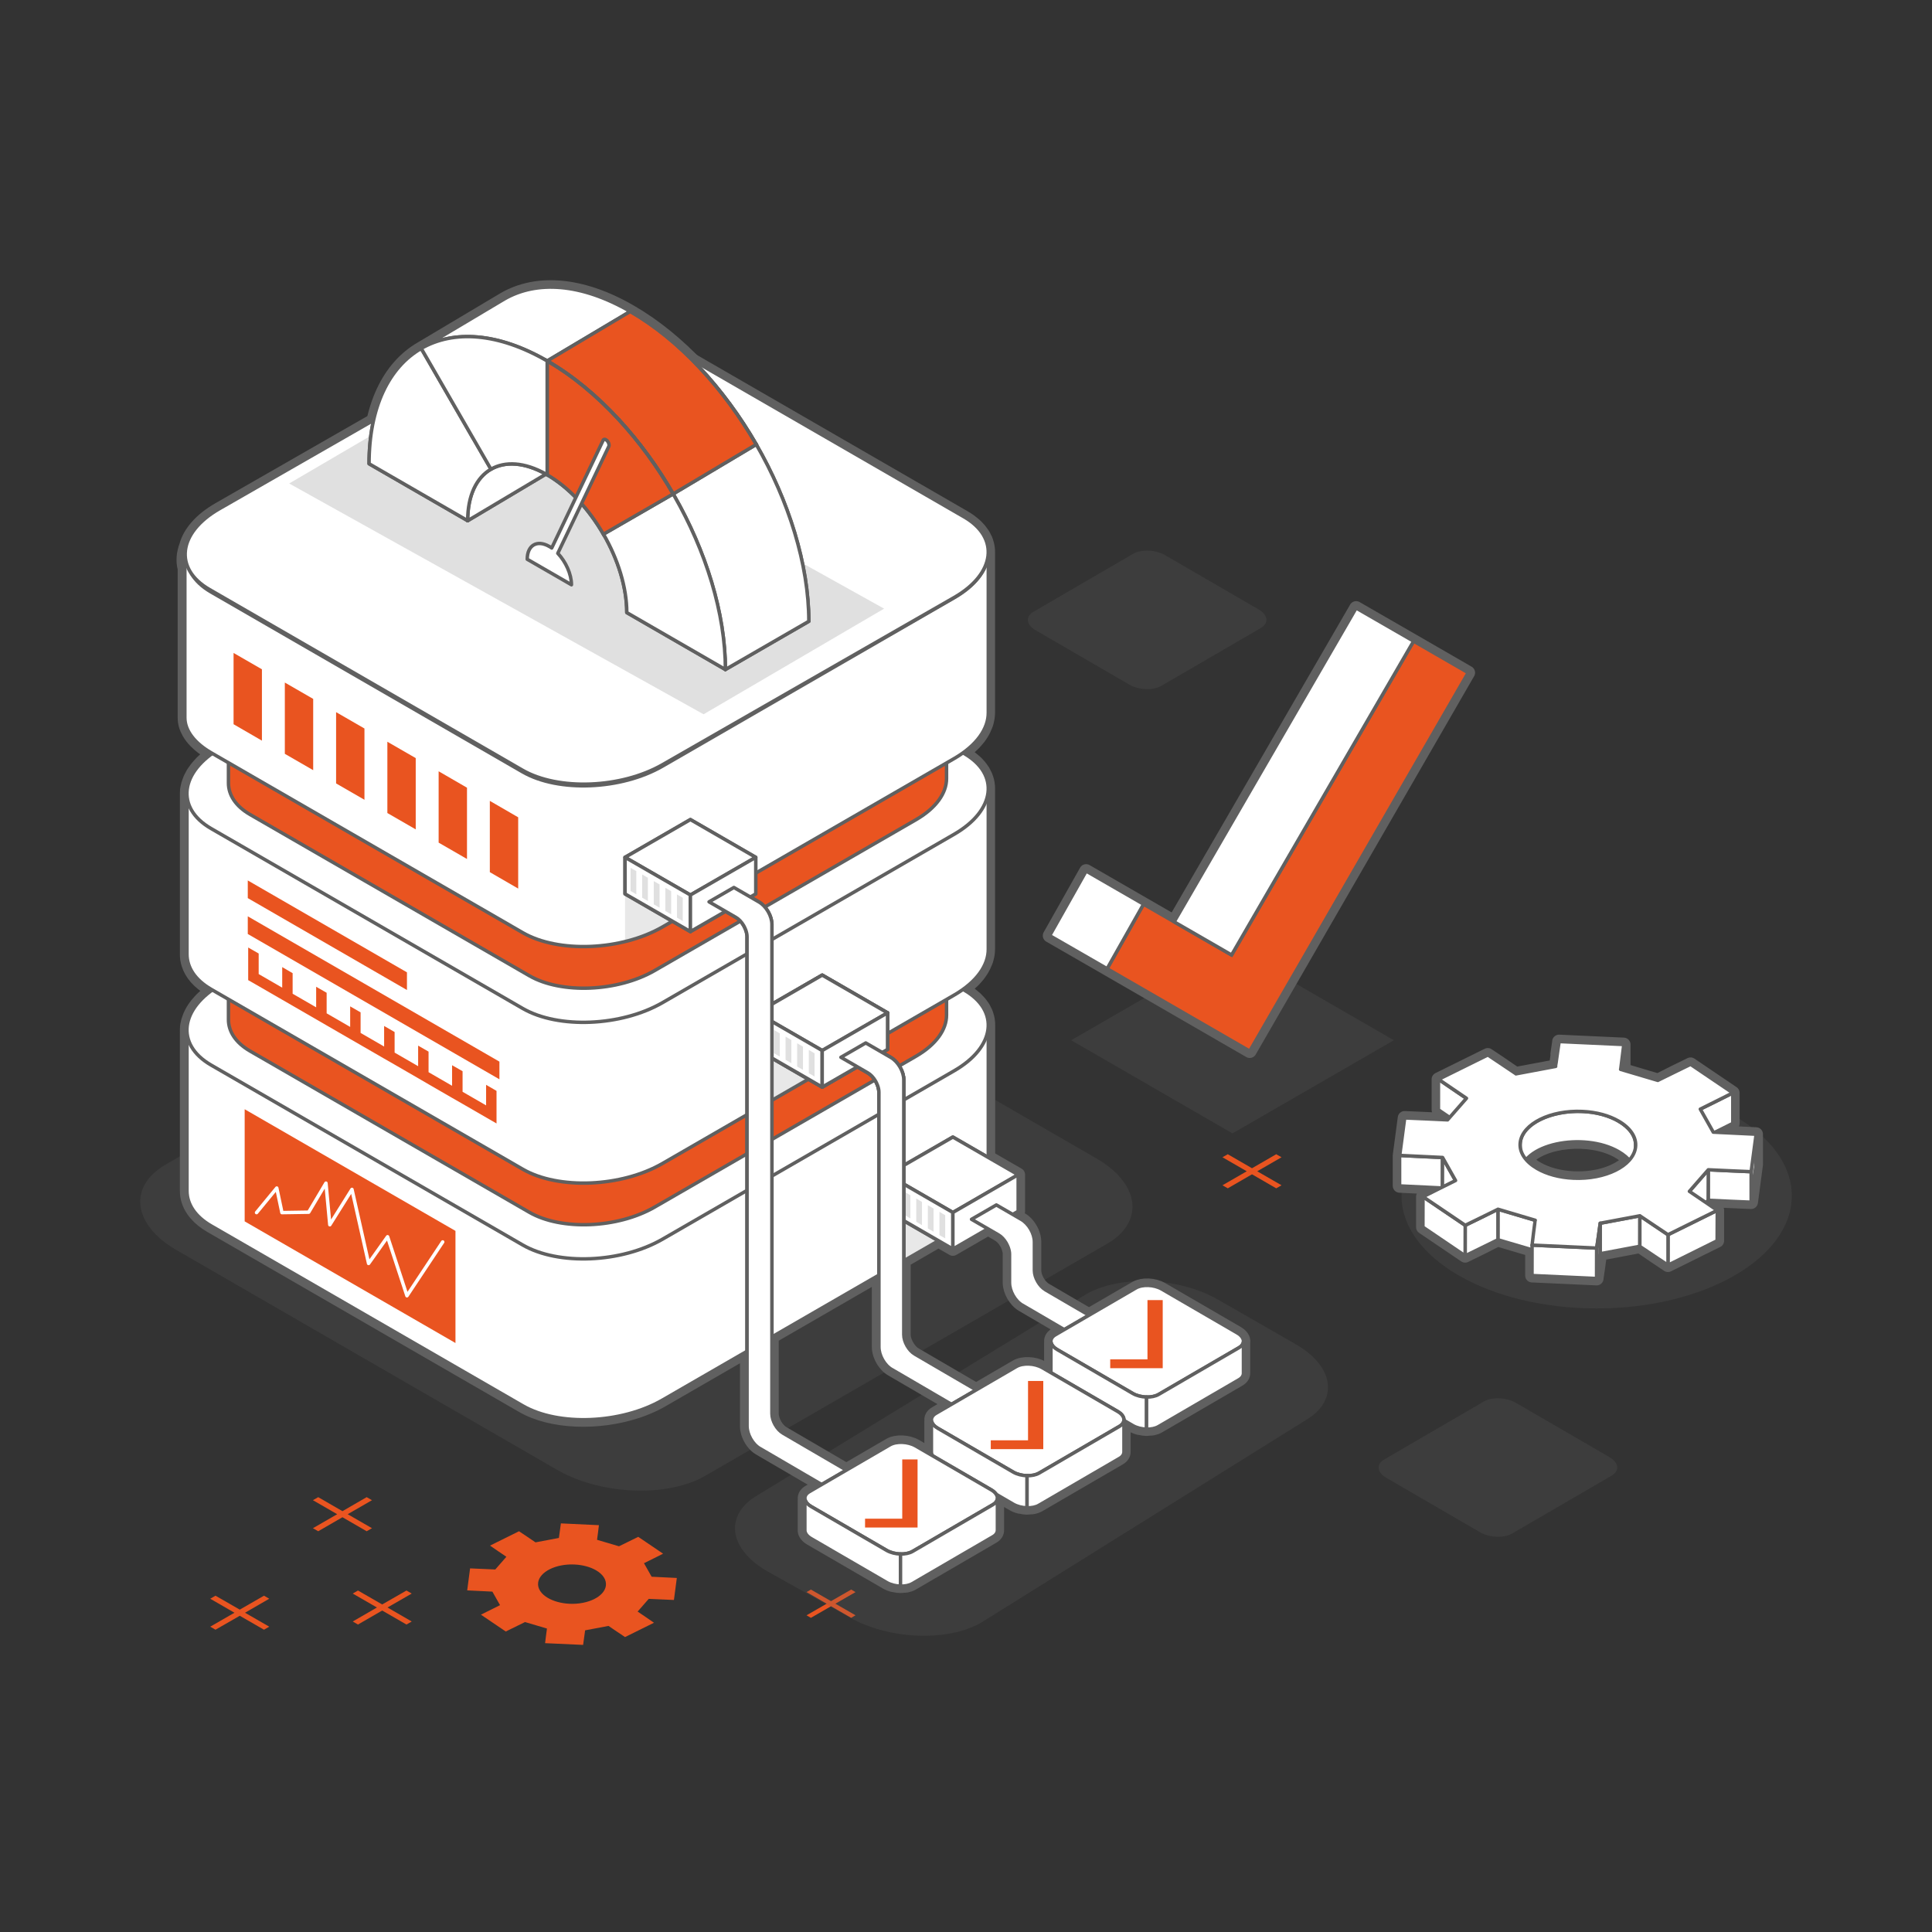 <?xml version="1.0" encoding="UTF-8"?><svg id="a" xmlns="http://www.w3.org/2000/svg" viewBox="0 0 280 280"><rect x="0" y="0" width="280" height="280" fill="#333333" stroke="none"/><polygon points="202.01 150.76 178.62 164.26 155.24 150.76 178.62 137.26 202.01 150.76" style="fill:#666; opacity:.2; stroke-width:0px;"/><polygon points="204.87 92.92 196.54 88.12 170.17 133.6 165.73 131.04 157.41 126.24 152.13 135.6 160.45 140.39 181.12 152.33 212.78 97.49 204.87 92.92" style="fill:#fff; stroke:#606060; stroke-linecap:round; stroke-linejoin:round; stroke-width:2px;"/><path d="M90.58,237.25s-2.37-1.58-2.39-1.61l-3.39.64s-.29,2.08-.29,2.11l-5.51-.25s.25-2.08.27-2.12l-3.18-.94s-2.74,1.35-2.79,1.37l-3.6-2.44s2.72-1.36,2.77-1.38l-1.11-1.96c-.06,0-3.59-.17-3.65-.18l.42-3.19c.06,0,3.6.15,3.65.16l1.61-1.84c-.11-.06-2.33-1.59-2.37-1.62l4.2-2.08s2.37,1.58,2.39,1.61l3.39-.64s.29-2.08.29-2.11l5.51.26s-.25,2.08-.27,2.12l3.18.94s2.74-1.35,2.79-1.37l3.6,2.44s-2.72,1.37-2.77,1.38l1.11,1.96c.06,0,3.59.17,3.65.18l-.42,3.19c-.06,0-3.6-.15-3.65-.16l-1.61,1.84c.11.06,2.33,1.59,2.37,1.62l-4.2,2.08ZM82.52,232.43c2.71.13,5.08-1.05,5.29-2.62.11-.87-.45-1.67-1.44-2.24-.8-.46-1.88-.77-3.09-.83-2.71-.13-5.08,1.05-5.29,2.62-.11.87.45,1.67,1.44,2.24.8.46,1.88.77,3.09.83h0Z" style="fill:#e95420; stroke-width:0px;"/><polygon points="49.63 219.01 46.12 216.98 45.35 217.42 48.87 219.45 45.35 221.48 46.12 221.92 49.63 219.89 53.14 221.92 53.91 221.48 50.39 219.45 53.91 217.42 53.14 216.98 49.63 219.01" style="fill:#e95420; fill-rule:evenodd; stroke-width:0px;"/><polygon points="55.39 232.53 51.88 230.51 51.12 230.95 54.63 232.97 51.12 235 51.88 235.44 55.39 233.41 58.91 235.44 59.67 235 56.16 232.97 59.67 230.95 58.91 230.51 55.39 232.53" style="fill:#e95420; fill-rule:evenodd; stroke-width:0px;"/><polygon points="120.44 232.05 117.52 230.37 116.89 230.74 119.81 232.42 116.89 234.1 117.52 234.47 120.44 232.79 123.36 234.47 123.99 234.1 121.07 232.42 123.99 230.74 123.36 230.37 120.44 232.05" style="fill:#e95420; fill-rule:evenodd; stroke-width:0px;"/><polygon points="34.75 233.28 31.23 231.26 30.47 231.7 33.98 233.73 30.47 235.75 31.23 236.19 34.75 234.17 38.26 236.19 39.02 235.75 35.51 233.73 39.02 231.7 38.26 231.26 34.75 233.28" style="fill:#e95420; fill-rule:evenodd; stroke-width:0px;"/><polygon points="181.45 169.31 177.94 167.28 177.17 167.72 180.69 169.75 177.17 171.78 177.94 172.22 181.45 170.19 184.96 172.22 185.73 171.78 182.21 169.75 185.73 167.72 184.96 167.28 181.45 169.31" style="fill:#e95420; fill-rule:evenodd; stroke-width:0px;"/><path d="M233.26,211.18l-13.58-7.88c-1.36-.79-3.44-.87-4.62-.19l-14.46,8.41c-.67.39-.91.94-.75,1.49.12.42.49.84,1.08,1.18l13.58,7.88c1.36.79,3.44.87,4.62.19l14.46-8.41c.46-.27.72-.62.78-.99.09-.57-.29-1.2-1.11-1.68Z" style="fill:#666; opacity:.2; stroke-width:0px;"/><path d="M182.42,88.33l-13.58-7.88c-1.36-.79-3.44-.87-4.62-.19l-14.46,8.41c-.67.39-.91.94-.75,1.49.12.42.49.84,1.08,1.18l13.58,7.88c1.36.79,3.44.87,4.62.19l14.46-8.41c.46-.27.72-.62.78-.99.09-.57-.29-1.2-1.11-1.68Z" style="fill:#666; opacity:.2; stroke-width:0px;"/><path d="M109.6,64.41c-4.67-8.09-11.13-15.16-18.26-19.27-7.13-4.12-13.58-4.51-18.26-1.81l-12.04,7.17c-4.67,2.7-7.56,8.48-7.56,16.71l14.29,8.25,11.35-6.76c.06.03.12.07.18.1,3.18,1.84,6.07,4.99,8.15,8.61,2.09,3.61,3.38,7.69,3.38,11.37l14.29,8.25,12.1-6.99c0-8.23-2.95-17.54-7.62-25.63Z" style="fill:#fff; stroke:#606060; stroke-linecap:round; stroke-linejoin:round; stroke-width:2px;"/><path d="M160.43,180.27l-58.25,33.63c-5.48,3.16-15.14,2.76-21.46-.89l-55.16-31.85c-6.33-3.65-7.02-9.23-1.54-12.39l58.25-33.63c5.48-3.16,15.14-2.76,21.46.89l55.16,31.85c6.33,3.65,7.02,9.23,1.54,12.39Z" style="fill:#666; opacity:.2; stroke-width:0px;"/><path d="M189.19,205.85l-47,29.32c-4.87,2.81-13.46,2.46-19.09-.79l-11.92-6.67c-5.63-3.25-6.24-8.21-1.37-11.02l47.62-29.13c4.87-2.81,13.46-2.46,19.09.79l11.29,6.48c5.63,3.25,6.24,8.21,1.37,11.02Z" style="fill:#666; opacity:.2; stroke-width:0px;"/><path d="M180.2,194.52c.07-.46-.23-.97-.9-1.35l-10.95-6.36c-1.1-.64-2.78-.7-3.73-.16l-6.8,3.95-6.3-3.68c-.44-.26-.85-.71-1.14-1.22s-.47-1.09-.47-1.61v-4.13c0-.91-.46-1.94-1.14-2.66-.22-.24-.47-.44-.74-.59l-1.25-.72.78-.45h0v-5.3l-4.33-2.5v-18.98h0c0-.07,0-.14,0-.21,0-.12,0-.23-.01-.35-.01-.14-.03-.28-.05-.41-.02-.11-.04-.23-.07-.34-.03-.14-.08-.27-.12-.41-.04-.11-.07-.22-.12-.33-.06-.13-.13-.27-.2-.4-.06-.11-.11-.21-.17-.32-.08-.13-.18-.26-.28-.39-.07-.1-.14-.2-.22-.29-.11-.13-.24-.26-.37-.39-.09-.09-.16-.18-.26-.26-.15-.14-.32-.27-.49-.41-.09-.07-.16-.14-.25-.2-.27-.2-.56-.39-.88-.57l-.07-.04-.11-.06c.22-.16.42-.32.62-.48.19-.16.38-.32.55-.48.16-.15.33-.3.48-.46.11-.12.21-.24.31-.35.13-.14.25-.29.36-.44.09-.12.17-.24.25-.36.1-.15.2-.3.28-.45.07-.12.13-.24.19-.36.08-.16.15-.32.21-.48.04-.11.09-.22.13-.33.06-.18.1-.36.14-.54.02-.09.05-.18.06-.28.04-.27.07-.55.07-.82h0v-23.06h0c0-.07,0-.14,0-.21,0-.12,0-.23-.01-.35-.01-.14-.03-.27-.05-.41-.02-.12-.04-.23-.07-.35-.03-.14-.08-.27-.12-.4-.04-.11-.07-.22-.12-.33-.06-.13-.13-.27-.2-.4-.06-.11-.11-.21-.17-.32-.08-.13-.18-.26-.27-.39-.07-.1-.14-.2-.22-.29-.11-.13-.24-.26-.36-.39-.09-.09-.16-.18-.26-.26-.15-.14-.32-.27-.49-.41-.09-.07-.16-.14-.26-.21-.27-.2-.56-.39-.88-.57l-.07-.04-.11-.06c.22-.16.42-.32.62-.48.2-.16.38-.32.56-.48.16-.15.33-.3.48-.46.11-.12.21-.24.31-.35.12-.14.25-.29.36-.43.09-.12.17-.24.25-.36.1-.15.2-.3.28-.45.07-.12.13-.24.19-.36.08-.16.15-.32.21-.48.04-.11.09-.22.13-.33.06-.18.1-.36.14-.54.02-.09.05-.18.06-.28.04-.27.07-.55.07-.82h0v-23.06h0s0,0,0,0c0-.07,0-.14,0-.21,0-.12,0-.23-.01-.35-.01-.14-.03-.27-.05-.41-.02-.12-.04-.23-.07-.34-.03-.14-.08-.27-.12-.41-.04-.11-.07-.22-.12-.33-.06-.13-.13-.27-.2-.4-.06-.11-.11-.21-.17-.31-.08-.13-.18-.26-.28-.39-.07-.1-.14-.2-.22-.29-.11-.13-.24-.26-.36-.39-.09-.09-.16-.18-.26-.26-.15-.14-.32-.27-.49-.4-.09-.07-.17-.14-.26-.21-.26-.19-.54-.37-.85-.55,0,0-.02-.01-.03-.02l-35.63-20.57-9.55-5.51s-.04-.02-.07-.03l-.14-.08c-5.2-3-14.34-2.65-20.31.78l-42.28,24.24c-2.65,1.52-4.25,3.4-4.76,5.29-.43,1.13-.52,2.27-.23,3.34v21.64h0c0,.71.21,1.42.59,2.09.25.45.58.88.98,1.29.6.62,1.35,1.19,2.23,1.7l.17.1c-.09.06-.16.13-.24.19-.2.15-.4.3-.59.46-.09.08-.18.16-.27.24-.18.16-.35.32-.51.49-.08.08-.15.16-.22.25-.15.17-.3.33-.43.5-.07.08-.12.17-.18.25-.12.17-.25.34-.35.51-.05.09-.1.18-.14.27-.09.17-.19.34-.26.51-.04.09-.07.19-.1.28-.06.17-.13.34-.18.51-.03.09-.04.19-.06.28-.04.17-.08.34-.1.51-.01.09,0,.18-.01.27,0,.17-.02.34-.01.51,0,0,0,.01,0,.01h0v23.06h0c0,.48.07.95.22,1.41.43,1.38,1.51,2.65,3.27,3.67l.17.1c-.09.06-.16.13-.24.19-.2.15-.4.3-.59.46-.09.08-.17.16-.26.24-.18.16-.36.32-.52.49-.08.08-.15.16-.22.24-.15.17-.3.34-.44.51-.07.08-.12.17-.18.25-.12.17-.25.34-.35.52-.05.09-.09.17-.14.26-.09.17-.19.34-.26.52-.04.09-.07.18-.1.27-.06.17-.13.34-.18.51-.03.09-.04.18-.06.28-.04.17-.08.34-.1.51-.01.09,0,.18-.01.27-.01.17-.02.34-.01.51,0,0,0,0,0,.01h0v23.06h0c0,.95.29,1.88.87,2.74.14.21.31.43.49.63.54.62,1.25,1.19,2.13,1.7l45.17,26.08c4.2,2.43,11.02,2.63,16.63.77.43-.14.86-.3,1.27-.47.83-.33,1.63-.72,2.37-1.15l12.24-7.07v10.84c0,.31.05.63.14.94.14.47.37.94.67,1.35.3.41.66.75,1.05.97l6.08,3.55,2.86,1.67-1.79,1.04c-.54.31-.73.76-.6,1.2h-.04v4.45h0c.03.4.33.82.91,1.15l10.96,6.36c.28.16.6.29.94.37.09.02.18.02.27.04.25.05.5.1.76.1.01,0,.02,0,.03,0,.18,0,.34-.03.51-.04.14-.01.28,0,.41-.03.3-.06.58-.16.81-.29l11.67-6.79c.46-.26.66-.63.64-1h0v-4.45h-.01c.04-.24-.03-.48-.18-.72l2.49,1.45c.28.16.6.29.94.37.09.02.18.02.28.04.25.05.5.1.75.1.01,0,.02,0,.03,0,.18,0,.35-.03.52-.04.13-.01.27,0,.4-.03.3-.06.58-.16.81-.29l11.67-6.79c.46-.26.66-.63.64-1h0v-4.45h-.01s0-.05,0-.07l1.3.75c.28.16.6.29.94.37.09.02.18.02.27.04.25.05.5.1.76.1.01,0,.02,0,.03,0,.18,0,.34-.03.51-.04.14-.01.28,0,.41-.03.3-.06.58-.16.81-.29l11.67-6.79c.46-.26.66-.63.64-1h0v-4.45h-.01ZM132.68,209.55c-1.1-.63-2.78-.7-3.73-.15l-6.29,3.66-1.95-1.14-7.23-4.22c-.44-.26-.85-.71-1.14-1.22-.15-.26-.26-.53-.35-.8-.08-.27-.13-.55-.13-.81v-11.14l5.28-3.05,10.21-5.9v10.42c0,.92.46,1.95,1.13,2.67.11.12.23.23.35.33.12.1.25.19.38.26l8.64,5.04-2.25,1.31c-.54.31-.73.76-.6,1.2h-.04v4.45h0c.01.18.09.35.2.53l-2.51-1.46ZM151.02,198.2c-1.1-.63-2.78-.7-3.73-.15l-5.82,3.39-8.88-5.18c-.38-.22-.72-.6-1-1.03-.36-.56-.61-1.21-.61-1.8v-10.72l5.03-2.91,2.09,1.2,5.09-2.94.34.19,1.17.68c.21.12.42.29.61.49.19.2.37.44.52.7.12.2.21.41.29.62.06.17.11.35.15.51s.05.33.05.48v4.13c0,.61.2,1.28.54,1.86.34.59.8,1.1,1.32,1.4l6.06,3.54-1.28.75c-.54.31-.73.76-.6,1.2h-.04v4.31l-1.28-.74Z" style="fill:#fff; stroke:#606060; stroke-linecap:round; stroke-linejoin:round; stroke-width:2px;"/><path d="M143.23,103.27h0v-23.06h0c.09-1.98-1.06-3.89-3.49-5.29l-45.17-26.08c-2.32-1.34-5.43-2-8.69-2.01-4.11-.07-8.5.9-11.89,2.85l-42.26,24.4c-4.08,2.35-5.67,5.55-4.94,8.3v21.64h0c0,1.9,1.46,3.72,3.8,5.07l.17.1c-2.53,1.82-3.77,3.99-3.66,6.05h0v23.06h0c0,1.9,1.15,3.72,3.49,5.07l.17.1c-2.53,1.82-3.77,3.99-3.66,6.05h0v23.06h0c0,1.9,1.15,3.72,3.49,5.07l45.17,26.08c5.17,2.99,14.3,2.61,20.27-.84l42.26-24.4c3.29-1.9,4.96-4.34,4.94-6.66h0v-23.06h0c.09-1.98-1.06-3.89-3.49-5.29l-.17-.1c2.44-1.75,3.68-3.84,3.66-5.83h0v-23.06h0c.09-1.98-1.06-3.89-3.49-5.29l-.17-.1c2.44-1.75,3.68-3.84,3.66-5.83Z" style="fill:#fff; stroke:#606060; stroke-linecap:round; stroke-linejoin:round; stroke-width:.5px;"/><path d="M143.23,148.78h-9.29v1.24l-39.37-22.73c-5.17-2.99-14.3-2.61-20.27.84l-37.91,21.89v-.49h-9.29v23.06h0c0,1.9,1.15,3.72,3.49,5.07l45.17,26.08c5.17,2.99,14.3,2.61,20.27-.84l42.26-24.4c3.29-1.9,4.96-4.34,4.94-6.66h0v-23.06Z" style="fill:#fff; stroke:#606060; stroke-linecap:round; stroke-linejoin:round; stroke-width:.5px;"/><path d="M75.75,180.43l-45.17-26.08c-5.17-2.99-4.52-8.25,1.46-11.7l42.26-24.4c5.98-3.45,15.1-3.83,20.27-.84l45.17,26.08c5.17,2.99,4.52,8.25-1.46,11.7l-42.26,24.4c-5.98,3.45-15.1,3.83-20.27.84Z" style="fill:#fff; stroke:#606060; stroke-linecap:round; stroke-linejoin:round; stroke-width:.5px;"/><path d="M137.18,138.48h-8.32v1.11l-35.28-20.37c-4.64-2.68-12.81-2.34-18.17.75l-33.97,19.61v-.44h-8.33v8.63h0c0,1.71,1.03,3.34,3.12,4.55l40.48,23.37c4.64,2.68,12.81,2.34,18.17-.75l37.87-21.86c2.94-1.7,4.44-3.89,4.43-5.97h0v-8.63Z" style="fill:#e95420; stroke:#606060; stroke-miterlimit:10; stroke-width:.5px;"/><path d="M76.42,166.85l-40.48-23.37c-4.64-2.68-4.05-7.4,1.3-10.49l37.87-21.86c5.35-3.09,13.53-3.43,18.17-.75l40.48,23.37c4.64,2.68,4.05,7.4-1.3,10.49l-37.87,21.86c-5.35,3.09-13.53,3.43-18.17.75Z" style="fill:#fff; stroke:#606060; stroke-linecap:round; stroke-linejoin:round; stroke-width:.5px;"/><path d="M143.23,114.49h-9.29v1.24l-39.37-22.73c-5.17-2.99-14.3-2.61-20.27.84l-37.91,21.89v-.49h-9.29v23.06h0c0,1.9,1.15,3.72,3.49,5.07l45.17,26.08c5.17,2.99,14.3,2.61,20.27-.84l42.26-24.4c3.29-1.9,4.96-4.34,4.94-6.66h0v-23.06Z" style="fill:#fff; stroke:#606060; stroke-linecap:round; stroke-linejoin:round; stroke-width:.5px;"/><path d="M75.75,146.15l-45.17-26.08c-5.17-2.99-4.52-8.25,1.46-11.7l42.26-24.4c5.98-3.45,15.1-3.83,20.27-.84l45.17,26.08c5.17,2.99,4.52,8.25-1.46,11.7l-42.26,24.4c-5.98,3.45-15.1,3.83-20.27.84Z" style="fill:#fff; stroke:#606060; stroke-linecap:round; stroke-linejoin:round; stroke-width:.5px;"/><path d="M137.18,104.2h-8.32v1.11l-35.28-20.37c-4.64-2.68-12.81-2.34-18.17.75l-33.97,19.61v-.44h-8.33v8.63h0c0,1.71,1.03,3.34,3.12,4.55l40.48,23.37c4.64,2.68,12.81,2.34,18.17-.75l37.87-21.86c2.94-1.7,4.44-3.89,4.43-5.97h0v-8.63Z" style="fill:#e95420; stroke:#606060; stroke-miterlimit:10; stroke-width:.5px;"/><path d="M76.42,132.56l-40.48-23.37c-4.64-2.68-4.05-7.4,1.3-10.49l37.87-21.86c5.35-3.09,13.53-3.43,18.17-.75l40.48,23.37c4.64,2.68,4.05,7.4-1.3,10.49l-37.87,21.86c-5.35,3.09-13.53,3.43-18.17.75Z" style="fill:#fff; stroke:#606060; stroke-linecap:round; stroke-linejoin:round; stroke-width:.5px;"/><path d="M143.23,80.21h-9.29v1.24l-39.37-22.73c-5.17-2.99-14.3-2.61-20.27.84l-37.91,21.89v-.49h-9.6v23.06h0c0,1.9,1.46,3.72,3.8,5.07l45.17,26.08c5.17,2.99,14.3,2.61,20.27-.84l42.26-24.4c3.29-1.9,4.96-4.34,4.94-6.66h0v-23.06Z" style="fill:#fff; stroke:#606060; stroke-linecap:round; stroke-linejoin:round; stroke-width:.5px;"/><path d="M75.75,111.87l-45.17-26.08c-5.17-2.99-4.52-8.25,1.46-11.7l42.26-24.4c5.98-3.45,15.1-3.83,20.27-.84l45.17,26.08c5.17,2.99,4.52,8.25-1.46,11.7l-42.26,24.4c-5.98,3.45-15.1,3.83-20.27.84Z" style="fill:#fff; stroke:#606060; stroke-linecap:round; stroke-linejoin:round; stroke-width:.5px;"/><path d="M75.7,111.61l-45.35-26.18c-5.2-3-4.55-8.26,1.42-11.69l42.28-24.24c5.98-3.43,15.12-3.78,20.31-.78l45.35,26.18c5.2,3,4.55,8.26-1.42,11.69l-42.28,24.24c-5.98,3.43-15.12,3.78-20.31.78Z" style="fill:#fff; stroke:#606060; stroke-linecap:round; stroke-linejoin:round; stroke-width:.5px;"/><polygon points="37.96 107.34 33.85 104.96 33.85 94.63 37.96 97 37.96 107.34" style="fill:#e95420; stroke-width:0px;"/><polygon points="45.39 111.62 41.28 109.25 41.28 98.92 45.39 101.29 45.39 111.62" style="fill:#e95420; stroke-width:0px;"/><polygon points="52.82 115.91 48.71 113.54 48.71 103.21 52.82 105.58 52.82 115.91" style="fill:#e95420; stroke-width:0px;"/><polygon points="60.25 120.2 56.14 117.83 56.14 107.5 60.25 109.87 60.25 120.2" style="fill:#e95420; stroke-width:0px;"/><polygon points="67.68 124.49 63.57 122.12 63.57 111.78 67.68 114.16 67.68 124.49" style="fill:#e95420; stroke-width:0px;"/><polygon points="75.1 128.78 70.99 126.4 70.99 116.07 75.1 118.45 75.1 128.78" style="fill:#e95420; stroke-width:0px;"/><polygon points="58.98 143.48 35.91 130.16 35.91 127.6 58.98 140.92 58.98 143.48" style="fill:#e95420; stroke-width:0px;"/><polygon points="72.38 156.42 35.91 135.36 35.91 132.8 72.38 153.86 72.38 156.42" style="fill:#e95420; stroke-width:0px;"/><polygon points="70.45 157.22 70.45 160.2 67.04 158.23 67.04 155.25 65.52 154.38 65.52 157.36 62.11 155.39 62.11 152.41 60.6 151.54 60.6 154.52 57.19 152.55 57.19 149.57 55.67 148.69 55.67 151.67 52.26 149.7 52.26 146.72 50.75 145.85 50.75 148.83 47.34 146.86 47.34 143.88 45.82 143.01 45.82 145.99 42.41 144.02 42.41 141.04 40.9 140.16 40.9 143.14 37.49 141.17 37.49 138.19 35.97 137.32 35.97 140.3 35.97 142.05 37.49 142.92 40.9 144.89 42.41 145.76 45.82 147.73 47.34 148.61 50.75 150.58 52.26 151.45 55.67 153.42 57.19 154.29 60.6 156.26 62.11 157.14 65.52 159.11 67.04 159.98 70.45 161.95 71.96 162.82 71.96 161.08 71.96 158.1 70.45 157.22" style="fill:#e95420; stroke-width:0px;"/><polygon points="66.01 194.64 35.46 177.01 35.46 160.76 66.01 178.39 66.01 194.64" style="fill:#e95420; stroke-width:0px;"/><polyline points="37.18 175.74 40.11 172.18 40.86 175.74 44.74 175.68 47.24 171.47 47.8 177.5 51.01 172.38 53.42 183.11 56.17 179.24 58.98 187.79 64.16 179.99" style="fill:none; stroke:#fff; stroke-linecap:round; stroke-linejoin:round; stroke-width:.5px;"/><polygon points="130.09 172.8 130.09 182.95 135.58 179.88 135.56 174.92 130.09 172.8" style="fill:#666; opacity:.15; stroke-width:0px;"/><path d="M151.52,186.93c-.89-.52-1.61-1.78-1.61-2.82v-4.13c0-1.21-.82-2.64-1.88-3.25l-1.25-.72.78-.45v-5.3l-9.47-5.47-9.47,5.47v5.3l9.47,5.47,5.09-2.94,1.5.87c.42.24.83.67,1.13,1.19.12.2.21.41.29.62.13.35.2.69.2,1v4.13c0,1.23.82,2.66,1.86,3.26l9.63,5.62,3.6-2.08-9.89-5.77Z" style="fill:#fff; stroke:#606060; stroke-linecap:round; stroke-linejoin:round; stroke-width:.5px;"/><polygon points="138.1 175.72 128.63 170.25 138.1 164.79 147.56 170.25 138.1 175.72" style="fill:#fff; stroke:#606060; stroke-linecap:round; stroke-linejoin:round; stroke-width:.5px;"/><polygon points="138.1 181.02 128.63 175.55 128.63 170.25 138.1 175.72 138.1 181.02" style="fill:#fff; stroke:#606060; stroke-linecap:round; stroke-linejoin:round; stroke-width:.5px;"/><polygon points="138.1 181.02 147.56 175.55 147.56 170.25 138.1 175.72 138.1 181.02" style="fill:#fff; stroke:#606060; stroke-linecap:round; stroke-linejoin:round; stroke-width:.5px;"/><polygon points="130.26 175.62 129.42 175.14 129.42 171.77 130.26 172.26 130.26 175.62" style="fill:#fff; stroke:#606060; stroke-linecap:round; stroke-linejoin:round; stroke-width:.5px;"/><polygon points="131.94 176.58 131.11 176.1 131.11 172.74 131.94 173.22 131.94 176.58" style="fill:#666; opacity:.2; stroke-width:0px;"/><polygon points="133.62 177.55 132.79 177.07 132.79 173.7 133.62 174.19 133.62 177.55" style="fill:#666; opacity:.2; stroke-width:0px;"/><polygon points="135.3 178.51 134.47 178.03 134.47 174.67 135.3 175.15 135.3 178.51" style="fill:#666; opacity:.2; stroke-width:0px;"/><polygon points="136.99 179.48 136.15 179 136.15 175.63 136.99 176.12 136.99 179.48" style="fill:#666; opacity:.2; stroke-width:0px;"/><path d="M148.17,189.16c-1.05-.6-1.86-2.04-1.86-3.26v-4.13c0-.31-.07-.65-.2-1-.08-.21-.18-.42-.29-.62-.31-.53-.71-.95-1.13-1.19l-3.89-2.25,3.6-2.08,3.63,2.1c1.05.61,1.88,2.03,1.88,3.25v4.13c0,1.04.72,2.3,1.61,2.82l9.89,5.77-3.6,2.08-9.63-5.62Z" style="fill:#fff; stroke:#606060; stroke-linecap:round; stroke-linejoin:round; stroke-width:.5px;"/><path d="M90.59,129.52v6.94s1.48-.17,3.4-1.12c2.04-1.01,3.4-1.8,3.4-1.8l-6.8-4.02Z" style="fill:#666; opacity:.15; stroke-width:0px;"/><polygon points="109.33 152.15 109.33 160.99 117.05 156.39 109.33 152.15" style="fill:#666; opacity:.15; stroke-width:0px;"/><polygon points="119.16 152.25 109.7 146.79 119.16 141.32 128.63 146.79 119.16 152.25" style="fill:#fff; stroke:#606060; stroke-linecap:round; stroke-linejoin:round; stroke-width:.5px;"/><polygon points="119.16 157.55 109.7 152.09 109.7 146.79 119.16 152.25 119.16 157.55" style="fill:#fff; stroke:#606060; stroke-linecap:round; stroke-linejoin:round; stroke-width:.5px;"/><polygon points="119.16 157.55 128.63 152.09 128.63 146.79 119.16 152.25 119.16 157.55" style="fill:#fff; stroke:#606060; stroke-linecap:round; stroke-linejoin:round; stroke-width:.5px;"/><polygon points="111.33 152.15 110.49 151.67 110.49 148.31 111.33 148.79 111.33 152.15" style="fill:#fff; stroke:#606060; stroke-linecap:round; stroke-linejoin:round; stroke-width:.5px;"/><polygon points="113.01 153.12 112.17 152.64 112.17 149.27 113.01 149.76 113.01 153.12" style="fill:#fff; stroke:#606060; stroke-linecap:round; stroke-linejoin:round; stroke-width:.5px;"/><polygon points="114.69 154.08 113.85 153.6 113.85 150.24 114.69 150.72 114.69 154.08" style="fill:#fff; stroke:#606060; stroke-linecap:round; stroke-linejoin:round; stroke-width:.5px;"/><polygon points="116.37 155.05 115.53 154.57 115.53 151.2 116.37 151.69 116.37 155.05" style="fill:#fff; stroke:#606060; stroke-linecap:round; stroke-linejoin:round; stroke-width:.5px;"/><polygon points="118.05 156.02 117.22 155.53 117.22 152.17 118.05 152.65 118.05 156.02" style="fill:#fff; stroke:#606060; stroke-linecap:round; stroke-linejoin:round; stroke-width:.5px;"/><path d="M129.24,198.48c-1.05-.6-1.86-2.04-1.86-3.26v-36.93c0-.31-.07-.65-.2-1-.08-.21-.18-.42-.29-.62-.31-.53-.71-.95-1.13-1.19l-3.89-2.25,3.6-2.08,3.63,2.1c1.05.61,1.88,2.03,1.88,3.25v36.93c0,1.04.72,2.3,1.61,2.82l9.89,5.77-3.6,2.08-9.63-5.62Z" style="fill:#fff; stroke:#606060; stroke-linecap:round; stroke-linejoin:round; stroke-width:.5px;"/><path d="M132.59,196.26c-.89-.52-1.61-1.78-1.61-2.82v-36.93c0-1.21-.82-2.64-1.88-3.25l-1.25-.72.78-.45v-5.3l-9.47-5.47-9.47,5.47v5.3l9.47,5.47,5.09-2.94,1.5.87c.42.24.83.67,1.13,1.19.12.2.21.41.29.62.13.35.2.69.2,1v36.93c0,1.23.82,2.66,1.86,3.26l9.63,5.62,3.6-2.08-9.89-5.77Z" style="fill:#fff; stroke:#606060; stroke-linecap:round; stroke-linejoin:round; stroke-width:.5px;"/><polygon points="119.16 152.25 109.7 146.79 119.16 141.32 128.63 146.79 119.16 152.25" style="fill:#fff; stroke:#606060; stroke-linecap:round; stroke-linejoin:round; stroke-width:.5px;"/><polygon points="119.16 157.55 109.7 152.09 109.7 146.79 119.16 152.25 119.16 157.55" style="fill:#fff; stroke:#606060; stroke-linecap:round; stroke-linejoin:round; stroke-width:.5px;"/><polygon points="119.16 157.55 128.63 152.09 128.63 146.79 119.16 152.25 119.16 157.55" style="fill:#fff; stroke:#606060; stroke-linecap:round; stroke-linejoin:round; stroke-width:.5px;"/><polygon points="111.33 152.15 110.49 151.67 110.49 148.31 111.33 148.79 111.33 152.15" style="fill:#fff; stroke:#606060; stroke-linecap:round; stroke-linejoin:round; stroke-width:.5px;"/><polygon points="113.01 153.12 112.17 152.64 112.17 149.27 113.01 149.76 113.01 153.12" style="fill:#666; opacity:.2; stroke-width:0px;"/><polygon points="114.69 154.08 113.85 153.6 113.85 150.24 114.69 150.72 114.69 154.08" style="fill:#666; opacity:.2; stroke-width:0px;"/><polygon points="116.37 155.05 115.53 154.57 115.53 151.2 116.37 151.69 116.37 155.05" style="fill:#666; opacity:.2; stroke-width:0px;"/><polygon points="118.05 156.02 117.22 155.53 117.22 152.17 118.05 152.65 118.05 156.02" style="fill:#666; opacity:.2; stroke-width:0px;"/><path d="M129.24,198.48c-1.05-.6-1.86-2.04-1.86-3.26v-36.93c0-.31-.07-.65-.2-1-.08-.21-.18-.42-.29-.62-.31-.53-.71-.95-1.13-1.19l-3.89-2.25,3.6-2.08,3.63,2.1c1.05.61,1.88,2.03,1.88,3.25v36.93c0,1.04.72,2.3,1.61,2.82l9.89,5.77-3.6,2.08-9.63-5.62Z" style="fill:#fff; stroke:#606060; stroke-linecap:round; stroke-linejoin:round; stroke-width:.5px;"/><path d="M113.48,207.7c-.89-.52-1.61-1.78-1.61-2.82v-70.91c0-1.21-.82-2.64-1.88-3.25l-1.25-.72.78-.45v-5.3l-9.47-5.47-9.47,5.47v5.3l9.47,5.47,5.09-2.94,1.5.87c.42.24.83.67,1.13,1.19.12.2.21.41.29.62.13.35.2.69.2,1v70.91c0,1.23.82,2.66,1.86,3.26l9.63,5.62,3.6-2.08-9.89-5.77Z" style="fill:#fff; stroke:#606060; stroke-linecap:round; stroke-linejoin:round; stroke-width:.5px;"/><polygon points="100.06 129.71 90.59 124.25 100.06 118.78 109.53 124.25 100.06 129.71" style="fill:#fff; stroke:#606060; stroke-linecap:round; stroke-linejoin:round; stroke-width:.5px;"/><polygon points="100.06 135.01 90.59 129.55 90.59 124.25 100.06 129.71 100.06 135.01" style="fill:#fff; stroke:#606060; stroke-linecap:round; stroke-linejoin:round; stroke-width:.5px;"/><polygon points="100.06 135.01 109.53 129.55 109.53 124.25 100.06 129.71 100.06 135.01" style="fill:#fff; stroke:#606060; stroke-linecap:round; stroke-linejoin:round; stroke-width:.5px;"/><polygon points="92.22 129.61 91.39 129.13 91.39 125.77 92.22 126.25 92.22 129.61" style="fill:#666; opacity:.2; stroke-width:0px;"/><polygon points="93.9 130.58 93.07 130.1 93.07 126.73 93.9 127.22 93.9 130.58" style="fill:#666; opacity:.2; stroke-width:0px;"/><polygon points="95.59 131.55 94.75 131.06 94.75 127.7 95.59 128.18 95.59 131.55" style="fill:#666; opacity:.2; stroke-width:0px;"/><polygon points="97.27 132.51 96.43 132.03 96.43 128.67 97.27 129.15 97.27 132.51" style="fill:#666; opacity:.2; stroke-width:0px;"/><polygon points="98.95 133.48 98.11 132.99 98.11 129.63 98.95 130.11 98.95 133.48" style="fill:#666; opacity:.2; stroke-width:0px;"/><path d="M110.13,209.93c-1.05-.6-1.86-2.04-1.86-3.26v-70.91c0-.31-.07-.65-.2-1-.08-.21-.18-.42-.29-.62-.31-.53-.71-.95-1.13-1.19l-3.89-2.25,3.6-2.08,3.63,2.1c1.05.61,1.88,2.03,1.88,3.25v70.91c0,1.04.72,2.3,1.61,2.82l9.89,5.77-3.6,2.08-9.63-5.62Z" style="fill:#fff; stroke:#606060; stroke-linecap:round; stroke-linejoin:round; stroke-width:.5px;"/><path d="M180.2,194.52c-.05.3-.25.58-.63.8l-11.67,6.79c-.95.55-2.63.48-3.73-.15l-10.95-6.36c-.48-.28-.77-.61-.87-.95h-.04v4.45h0c.03.4.33.82.91,1.15l10.95,6.36c1.1.63,2.78.7,3.73.15l11.67-6.79c.46-.26.66-.63.64-1h0v-4.45h-.01Z" style="fill:#fff; stroke:#606060; stroke-linecap:round; stroke-linejoin:round; stroke-width:.5px;"/><path d="M179.3,193.17l-10.95-6.36c-1.1-.63-2.78-.7-3.73-.15l-11.67,6.79c-.54.31-.73.76-.6,1.2.1.34.39.68.87.95l10.95,6.36c1.1.63,2.78.7,3.73.15l11.67-6.79c.38-.22.58-.5.63-.8.07-.46-.23-.97-.9-1.35Z" style="fill:#fff; stroke:#606060; stroke-linecap:round; stroke-linejoin:round; stroke-width:.5px;"/><path d="M180.2,194.52c-.05.3-.25.58-.63.8l-11.67,6.79c-.95.55-2.63.48-3.73-.15l-10.95-6.36c-.48-.28-.77-.61-.87-.95h-.04v4.45h0c.03.4.33.82.91,1.15l10.95,6.36c1.1.63,2.78.7,3.73.15l11.67-6.79c.46-.26.66-.63.64-1h0v-4.45h-.01Z" style="fill:#fff; stroke:#606060; stroke-linecap:round; stroke-linejoin:round; stroke-width:.5px;"/><path d="M179.3,193.17l-10.95-6.36c-1.1-.63-2.78-.7-3.73-.15l-11.67,6.79c-.54.31-.73.76-.6,1.2.1.34.39.68.87.95l10.95,6.36c1.1.63,2.78.7,3.73.15l11.67-6.79c.38-.22.58-.5.63-.8.07-.46-.23-.97-.9-1.35Z" style="fill:#fff; stroke:#606060; stroke-linecap:round; stroke-linejoin:round; stroke-width:.5px;"/><path d="M164.17,201.95l-10.95-6.36c-.48-.28-.77-.61-.87-.95h-.04v4.45h0c.03.4.33.82.91,1.15l10.95,6.36c.57.33,1.3.51,2,.52v-4.65c-.7-.02-1.43-.19-2-.52Z" style="fill:#fff; stroke:#606060; stroke-linecap:round; stroke-linejoin:round; stroke-width:.5px;"/><path d="M167.9,206.75l11.67-6.79c.46-.26.66-.63.64-1h0v-4.45h-.01c-.05.3-.25.58-.63.8l-11.67,6.79c-.46.26-1.08.38-1.73.37v4.65c.65.02,1.27-.1,1.73-.37Z" style="fill:#fff; stroke:#606060; stroke-linecap:round; stroke-linejoin:round; stroke-width:.5px;"/><polygon points="166.3 188.42 166.3 197.01 160.9 197.01 160.9 198.29 166.3 198.29 168.51 198.29 168.51 197.01 168.51 188.42 166.3 188.42" style="fill:#e95420; stroke-width:0px;"/><path d="M162.87,205.92c-.05.3-.25.58-.63.8l-11.67,6.79c-.95.55-2.63.48-3.73-.15l-10.95-6.36c-.48-.28-.77-.61-.87-.95h-.04v4.45h0c.03.4.33.82.91,1.15l10.95,6.36c1.1.63,2.78.7,3.73.15l11.67-6.79c.46-.26.66-.63.64-1h0v-4.45h-.01Z" style="fill:#fff; stroke:#606060; stroke-linecap:round; stroke-linejoin:round; stroke-width:.5px;"/><path d="M161.98,204.56l-10.95-6.36c-1.1-.63-2.78-.7-3.73-.15l-11.67,6.79c-.54.31-.73.76-.6,1.2.1.34.39.68.87.95l10.95,6.36c1.1.63,2.78.7,3.73.15l11.67-6.79c.38-.22.58-.5.63-.8.07-.46-.23-.97-.9-1.35Z" style="fill:#fff; stroke:#606060; stroke-linecap:round; stroke-linejoin:round; stroke-width:.5px;"/><path d="M162.87,205.92c-.05.3-.25.58-.63.8l-11.67,6.79c-.95.55-2.63.48-3.73-.15l-10.95-6.36c-.48-.28-.77-.61-.87-.95h-.04v4.45h0c.03.4.33.82.91,1.15l10.95,6.36c1.1.63,2.78.7,3.73.15l11.67-6.79c.46-.26.66-.63.64-1h0v-4.45h-.01Z" style="fill:#fff; stroke:#606060; stroke-linecap:round; stroke-linejoin:round; stroke-width:.5px;"/><path d="M161.98,204.56l-10.95-6.36c-1.1-.63-2.78-.7-3.73-.15l-11.67,6.79c-.54.31-.73.76-.6,1.2.1.34.39.68.87.95l10.95,6.36c1.1.63,2.78.7,3.73.15l11.67-6.79c.38-.22.58-.5.63-.8.07-.46-.23-.97-.9-1.35Z" style="fill:#fff; stroke:#606060; stroke-linecap:round; stroke-linejoin:round; stroke-width:.5px;"/><path d="M146.85,213.35l-10.95-6.36c-.48-.28-.77-.61-.87-.95h-.04v4.45h0c.03.4.33.82.91,1.15l10.95,6.36c.57.33,1.3.51,2,.52v-4.65c-.7-.02-1.43-.19-2-.52Z" style="fill:#fff; stroke:#606060; stroke-linecap:round; stroke-linejoin:round; stroke-width:.5px;"/><path d="M150.58,218.15l11.67-6.79c.46-.26.66-.63.64-1h0v-4.45h-.01c-.05.3-.25.58-.63.8l-11.67,6.79c-.46.26-1.08.38-1.73.37v4.65c.65.02,1.27-.1,1.73-.37Z" style="fill:#fff; stroke:#606060; stroke-linecap:round; stroke-linejoin:round; stroke-width:.5px;"/><polygon points="148.99 200.14 148.99 208.74 143.59 208.74 143.59 210.02 148.99 210.02 151.2 210.02 151.2 208.74 151.2 200.14 148.99 200.14" style="fill:#e95420; stroke-width:0px;"/><path d="M144.53,217.27c-.05.3-.25.58-.63.8l-11.67,6.79c-.95.55-2.63.48-3.73-.15l-10.95-6.36c-.48-.28-.77-.61-.87-.95h-.04v4.45h0c.03.4.33.82.91,1.15l10.95,6.36c1.1.63,2.78.7,3.73.15l11.67-6.79c.46-.26.66-.63.64-1h0v-4.45h-.01Z" style="fill:#fff; stroke:#606060; stroke-linecap:round; stroke-linejoin:round; stroke-width:.5px;"/><path d="M143.64,215.91l-10.95-6.36c-1.1-.63-2.78-.7-3.73-.15l-11.67,6.79c-.54.31-.73.76-.6,1.2.1.34.39.68.87.95l10.95,6.36c1.1.63,2.78.7,3.73.15l11.67-6.79c.38-.22.58-.5.63-.8.07-.46-.23-.97-.9-1.35Z" style="fill:#fff; stroke:#606060; stroke-linecap:round; stroke-linejoin:round; stroke-width:.5px;"/><path d="M144.53,217.27c-.05.3-.25.58-.63.8l-11.67,6.79c-.95.55-2.63.48-3.73-.15l-10.95-6.36c-.48-.28-.77-.61-.87-.95h-.04v4.45h0c.03.4.33.82.91,1.15l10.95,6.36c1.1.63,2.78.7,3.73.15l11.67-6.79c.46-.26.66-.63.64-1h0v-4.45h-.01Z" style="fill:#fff; stroke:#606060; stroke-linecap:round; stroke-linejoin:round; stroke-width:.5px;"/><path d="M143.64,215.91l-10.95-6.36c-1.1-.63-2.78-.7-3.73-.15l-11.67,6.79c-.54.31-.73.76-.6,1.2.1.34.39.68.87.95l10.95,6.36c1.1.63,2.78.7,3.73.15l11.67-6.79c.38-.22.58-.5.63-.8.07-.46-.23-.97-.9-1.35Z" style="fill:#fff; stroke:#606060; stroke-linecap:round; stroke-linejoin:round; stroke-width:.5px;"/><path d="M128.51,224.7l-10.95-6.36c-.48-.28-.77-.61-.87-.95h-.04v4.45h0c.03.4.33.82.91,1.15l10.95,6.36c.57.33,1.3.51,2,.52v-4.65c-.7-.02-1.43-.19-2-.52Z" style="fill:#fff; stroke:#606060; stroke-linecap:round; stroke-linejoin:round; stroke-width:.5px;"/><path d="M132.24,229.5l11.67-6.79c.46-.26.66-.63.64-1h0v-4.45h-.01c-.05.3-.25.58-.63.8l-11.67,6.79c-.46.26-1.08.38-1.73.37v4.65c.65.02,1.27-.1,1.73-.37Z" style="fill:#fff; stroke:#606060; stroke-linecap:round; stroke-linejoin:round; stroke-width:.5px;"/><polygon points="130.76 211.51 130.76 220.1 125.37 220.1 125.37 221.38 130.76 221.38 132.98 221.38 132.98 220.1 132.98 211.51 130.76 211.51" style="fill:#e95420; stroke-width:0px;"/><polygon points="101.97 103.52 41.91 70.07 68.07 54.76 128.13 88.21 101.97 103.52" style="fill:#666; opacity:.2; stroke-width:0px;"/><path d="M97.56,71.58c.04.07.08.15.13.22h0s-.13-.22-.13-.22h0,0Z" style="fill:#fff; stroke:#606060; stroke-linecap:round; stroke-linejoin:round; stroke-width:.5px;"/><polygon points="99.58 70.38 99.58 70.38 97.56 71.58 99.58 70.38" style="fill:#fff; stroke:#606060; stroke-linecap:round; stroke-linejoin:round; stroke-width:.5px;"/><path d="M79.31,52.31h0,0l12.04-7.17c-7.13-4.12-13.58-4.51-18.26-1.81l-12.04,7.17h0c4.67-2.7,11.13-2.31,18.26,1.81Z" style="fill:#fff; stroke:#606060; stroke-linecap:round; stroke-linejoin:round; stroke-width:.5px;"/><path d="M71.15,68c-2.09,1.2-3.38,3.79-3.38,7.47l11.35-6.76c-3.11-1.74-5.92-1.89-7.97-.7Z" style="fill:#fff; stroke:#606060; stroke-linecap:round; stroke-linejoin:round; stroke-width:.5px;"/><path d="M117.22,90.04c0-8.23-2.95-17.54-7.62-25.63h0s-10.02,5.97-10.02,5.97h0l-2.02,1.2.13.22h0c4.6,8.04,7.44,17.07,7.44,25.23h0l12.1-6.99Z" style="fill:#fff; stroke:#606060; stroke-linecap:round; stroke-linejoin:round; stroke-width:.5px;"/><path d="M97.69,71.8c-.04-.07-.08-.15-.13-.22l-10.1,5.83c2.09,3.61,3.38,7.69,3.38,11.37l14.29,8.25c0-8.16-2.84-17.19-7.44-25.22Z" style="fill:#fff; stroke:#606060; stroke-linecap:round; stroke-linejoin:round; stroke-width:.5px;"/><path d="M109.6,64.41h0c-4.67-8.09-11.13-15.16-18.26-19.27l-12.04,7.17h0c3.69,2.13,7.2,5.05,10.38,8.5,2.96,3.21,5.63,6.87,7.88,10.77h0s2.02-1.2,2.02-1.2l10.02-5.97h0s0,0,0,0Z" style="fill:#fff; stroke:#606060; stroke-linecap:round; stroke-linejoin:round; stroke-width:.5px;"/><path d="M97.56,71.58c-2.25-3.9-4.92-7.56-7.88-10.77-3.18-3.44-6.68-6.37-10.38-8.5h0v1.78s0,13.34,0,13.34v1.38c3.18,1.84,6.07,4.99,8.15,8.61l10.1-5.83s0,0,0,0Z" style="fill:#fff; stroke:#606060; stroke-linecap:round; stroke-linejoin:round; stroke-width:.5px;"/><path d="M68.57,63.53l-7.52-13.03c-4.67,2.7-7.56,8.48-7.56,16.71l14.29,8.25c0-3.68,1.29-6.26,3.38-7.47l-2.58-4.47Z" style="fill:#fff; stroke:#606060; stroke-linecap:round; stroke-linejoin:round; stroke-width:.5px;"/><path d="M79.12,68.7c.06.03.12.07.18.1v-.21l-.18.11Z" style="fill:#fff; stroke:#606060; stroke-linecap:round; stroke-linejoin:round; stroke-width:.5px;"/><path d="M61.05,50.5h0l7.52,13.03,2.58,4.47c2.05-1.18,4.86-1.04,7.97.7l.18-.11v-16.28c-7.13-4.12-13.58-4.51-18.26-1.81Z" style="fill:#fff; stroke:#606060; stroke-linecap:round; stroke-linejoin:round; stroke-width:.5px;"/><path d="M97.56,71.58c.04.07.08.15.13.22h0s-.13-.22-.13-.22h0,0Z" style="fill:#fff; stroke:#606060; stroke-linecap:round; stroke-linejoin:round; stroke-width:.5px;"/><polygon points="99.58 70.38 99.58 70.38 97.56 71.58 99.58 70.38" style="fill:#fff; stroke:#606060; stroke-linecap:round; stroke-linejoin:round; stroke-width:.5px;"/><path d="M79.31,52.31h0,0l12.04-7.17c-7.13-4.12-13.58-4.51-18.26-1.81l-12.04,7.17h0c4.67-2.7,11.13-2.31,18.26,1.81Z" style="fill:#fff; stroke:#606060; stroke-linecap:round; stroke-linejoin:round; stroke-width:.5px;"/><path d="M71.15,68c-2.09,1.2-3.38,3.79-3.38,7.47l11.35-6.76c-3.11-1.74-5.92-1.89-7.97-.7Z" style="fill:#fff; stroke:#606060; stroke-linecap:round; stroke-linejoin:round; stroke-width:.5px;"/><path d="M117.22,90.04c0-8.23-2.95-17.54-7.62-25.63h0s-10.02,5.97-10.02,5.97h0l-2.02,1.2.13.22h0c4.6,8.04,7.44,17.07,7.44,25.23h0l12.1-6.99Z" style="fill:#fff; stroke:#606060; stroke-linecap:round; stroke-linejoin:round; stroke-width:.5px;"/><path d="M97.69,71.8c-.04-.07-.08-.15-.13-.22l-10.1,5.83c2.09,3.61,3.38,7.69,3.38,11.37l14.29,8.25c0-8.16-2.84-17.19-7.44-25.22Z" style="fill:#fff; stroke:#606060; stroke-linecap:round; stroke-linejoin:round; stroke-width:.5px;"/><path d="M109.6,64.41h0c-4.67-8.09-11.13-15.16-18.26-19.27l-12.04,7.17h0c3.69,2.13,7.2,5.05,10.38,8.5,2.96,3.21,5.63,6.87,7.88,10.77h0s2.02-1.2,2.02-1.2l10.02-5.97h0s0,0,0,0Z" style="fill:#e95420; stroke:#606060; stroke-miterlimit:10; stroke-width:.5px;"/><path d="M91.35,45.14c7.13,4.12,13.58,11.18,18.26,19.27" style="fill:none; stroke:#606060; stroke-linecap:round; stroke-linejoin:round; stroke-width:.5px;"/><path d="M97.56,71.58c-2.25-3.9-4.92-7.56-7.88-10.77-3.18-3.44-6.68-6.37-10.38-8.5h0v1.78s0,13.34,0,13.34v1.38c3.18,1.84,6.07,4.99,8.15,8.61l10.1-5.83s0,0,0,0Z" style="fill:#e95420; stroke:#606060; stroke-miterlimit:10; stroke-width:.5px;"/><path d="M97.56,71.58c-2.25-3.9-4.92-7.56-7.88-10.77" style="fill:none; stroke:#606060; stroke-linecap:round; stroke-linejoin:round; stroke-width:.5px;"/><path d="M89.68,60.81c-3.18-3.44-6.68-6.37-10.38-8.5" style="fill:none; stroke:#606060; stroke-linecap:round; stroke-linejoin:round; stroke-width:.5px;"/><path d="M68.57,63.53l-7.52-13.03c-4.67,2.7-7.56,8.48-7.56,16.71l14.29,8.25c0-3.68,1.29-6.26,3.38-7.47l-2.58-4.47Z" style="fill:#fff; stroke:#606060; stroke-linecap:round; stroke-linejoin:round; stroke-width:.5px;"/><path d="M79.12,68.7c.06.03.12.07.18.1v-.21l-.18.11Z" style="fill:#fff; stroke:#606060; stroke-linecap:round; stroke-linejoin:round; stroke-width:.5px;"/><path d="M61.05,50.5h0l7.52,13.03,2.58,4.47c2.05-1.18,4.86-1.04,7.97.7l.18-.11v-16.28c-7.13-4.12-13.58-4.51-18.26-1.81Z" style="fill:#fff; stroke:#606060; stroke-linecap:round; stroke-linejoin:round; stroke-width:.5px;"/><path d="M88,63.88c-.23-.24-.49-.28-.59-.07l-3.96,8.3-3.49,7.31c-.11-.08-.23-.16-.35-.22-1.77-1.02-3.2-.19-3.2,1.85l6.41,3.7c0-1.54-.82-3.33-1.98-4.56l3.43-7.18,3.96-8.31c.1-.21,0-.57-.23-.82Z" style="fill:#fff; stroke:#606060; stroke-linecap:round; stroke-linejoin:round; stroke-width:.5px;"/><polygon points="204.87 92.92 178.49 138.4 165.73 131.04 160.45 140.39 181.12 152.33 212.78 97.49 204.87 92.92" style="fill:#fff; stroke:#606060; stroke-linecap:round; stroke-linejoin:round; stroke-width:.5px;"/><polygon points="165.73 131.04 160.45 140.39 152.13 135.6 157.41 126.24 165.73 131.04" style="fill:#fff; stroke:#606060; stroke-linecap:round; stroke-linejoin:round; stroke-width:.5px;"/><polygon points="204.87 92.92 178.49 138.4 170.17 133.6 196.54 88.12 204.87 92.92" style="fill:#fff; stroke:#606060; stroke-linecap:round; stroke-linejoin:round; stroke-width:.5px;"/><polygon points="204.87 92.92 178.49 138.4 165.73 131.04 160.45 140.39 181.12 152.33 212.78 97.49 204.87 92.92" style="fill:#e95420; stroke:#606060; stroke-miterlimit:10; stroke-width:.5px;"/><polygon points="165.73 131.04 160.45 140.39 152.13 135.6 157.41 126.24 165.73 131.04" style="fill:#fff; stroke:#606060; stroke-linecap:round; stroke-linejoin:round; stroke-width:.5px;"/><polygon points="204.87 92.92 178.49 138.4 170.17 133.6 196.54 88.12 204.87 92.92" style="fill:#fff; stroke:#606060; stroke-linecap:round; stroke-linejoin:round; stroke-width:.5px;"/><ellipse cx="231.4" cy="173.3" rx="28.28" ry="16.33" style="fill:#666; opacity:.2; stroke-width:0px;"/><path d="M248.56,164.09c1.22-.61,2.51-1.26,2.56-1.28v-4.42s-6.11-4.14-6.11-4.14c-.08.04-4.68,2.28-4.74,2.33l-4.96-1.47v-3.73s-9.36-.43-9.36-.43c0,.06-.51,3.54-.5,3.6h0s0,0,0,0l-5.76,1.08c-.05-.05-4-2.69-4.07-2.74l-7.14,3.53v4.42s.76.53,1.61,1.11l-.31.35c-.1-.02-6.1-.27-6.21-.28l-.72,5.43v4.41c.08,0,4.77.24,5.94.29-1.22.61-2.51,1.26-2.56,1.28v4.42s6.11,4.14,6.11,4.14c.08-.04,4.68-2.28,4.74-2.33l4.96,1.47v3.73s9.36.43,9.36.43c0-.06.5-3.43.5-3.59h0s5.76-1.09,5.76-1.09c.05.05,4,2.69,4.07,2.74l7.14-3.53v-4.42s-.76-.53-1.61-1.11l.31-.35c.1.02,6.1.27,6.21.28l.72-5.43v-4.42c-.08,0-4.77-.24-5.94-.29ZM231.91,177.29s0,.02,0,.02c0-.02,0-.03,0-.03h0ZM228.04,170.75c-2.06-.1-3.9-.62-5.26-1.4-.65-.37-1.19-.81-1.6-1.29,2.43-2.8,9.3-3.51,13.38-1.16.63.36,1.16.78,1.56,1.25-1.49,1.68-4.63,2.76-8.09,2.6ZM237.04,165.72s0,.08,0,.12c0-.04,0-.08,0-.12ZM235.98,163.55s-.06-.06-.09-.1c.03.03.06.06.09.1ZM237.03,165.57s0-.07-.01-.11c0,.04,0,.07.01.11ZM236.98,165.3s-.01-.06-.02-.1c0,.03.01.06.02.1ZM236.89,164.99s0-.02-.01-.04c0,.01,0,.02.01.04ZM236.78,164.71s-.03-.06-.04-.08c.01.03.03.06.04.08ZM236.66,164.47s-.04-.06-.06-.1c.02.03.04.06.06.1ZM236.52,164.23s-.04-.07-.07-.1c.02.03.05.07.07.1ZM236.36,164s-.05-.07-.08-.1c.03.03.05.07.08.1ZM236.18,163.77s-.06-.07-.09-.1c.03.03.06.06.09.1ZM235.76,163.34s-.07-.06-.1-.09c.03.03.07.06.1.09ZM235.52,163.13s-.07-.06-.11-.09c.04.03.07.06.11.09ZM235.26,162.93s-.07-.05-.11-.08c.04.03.07.05.11.08ZM234.97,162.73s-.06-.04-.1-.07c.03.02.06.04.1.07ZM228.48,161.06s-.02,0-.03,0c.01,0,.02,0,.03,0ZM227.96,161.09c-2.84.16-5.48,1.16-6.79,2.68,1.27-1.5,3.83-2.53,6.79-2.68ZM220.33,165.53s0,0,0,0c-.01.11-.02.22-.02.34,0-.11,0-.22.02-.33ZM221.15,163.79c-.12.14-.22.28-.31.42.09-.14.2-.29.31-.42ZM220.66,164.51s-.04.08-.06.12c.02-.04.04-.08.06-.12ZM220.47,164.97s-.02.06-.03.1c0-.03.02-.06.03-.1ZM231.89,177.46c-.09.71-.47,3.37-.48,3.42,0-.05.39-2.71.48-3.42ZM231.91,177.34s0,.06-.01.1c0-.04,0-.07.01-.1Z" style="fill:#fff; stroke:#606060; stroke-linecap:round; stroke-linejoin:round; stroke-width:2px;"/><polygon points="225.45 154.54 225.43 158.96 225.43 158.95 225.45 154.54 225.45 154.54 225.45 154.54" style="fill:#fff; stroke:#606060; stroke-linecap:round; stroke-linejoin:round; stroke-width:.5px;"/><path d="M235.32,151.38v4.42c-.02.06-.44,3.54-.47,3.6v-4.42c.04-.06.46-3.53.47-3.6h0Z" style="fill:#fff; stroke:#606060; stroke-linecap:round; stroke-linejoin:round; stroke-width:.5px;"/><path d="M212.52,159.17v4.42c-.2-.11-3.98-2.71-4.05-2.75v-4.42c.08.05,3.86,2.65,4.05,2.75h0Z" style="fill:#fff; stroke:#606060; stroke-linecap:round; stroke-linejoin:round; stroke-width:.5px;"/><path d="M251.13,158.39v4.42c-.1.04-4.63,2.32-4.73,2.35v-4.41c.1-.03,4.64-2.31,4.73-2.35h0Z" style="fill:#fff; stroke:#606060; stroke-linecap:round; stroke-linejoin:round; stroke-width:.5px;"/><path d="M234.58,162.48c-5.36-3.09-14.26-.77-14.27,3.41v4.42c0-4.57,9.24-6.31,14.26-3.41,1.54.89,2.48,2.11,2.47,3.45v-4.41c.02-1.33-.92-2.56-2.46-3.45Z" style="fill:#fff; stroke:#606060; stroke-linecap:round; stroke-linejoin:round; stroke-width:.5px;"/><path d="M209.06,167.75v4.42c-.11,0-6.11-.3-6.22-.3v-4.41c.12,0,6.12.31,6.22.3h0Z" style="fill:#fff; stroke:#606060; stroke-linecap:round; stroke-linejoin:round; stroke-width:.5px;"/><polygon points="254.51 164.38 254.49 168.79 253.78 174.22 253.79 169.81 254.51 164.38" style="fill:#fff; stroke:#606060; stroke-linecap:round; stroke-linejoin:round; stroke-width:.5px;"/><path d="M253.79,169.81v4.42c-.12,0-6.13-.26-6.22-.28v-4.42c.11.02,6.12.27,6.22.28h0Z" style="fill:#fff; stroke:#606060; stroke-linecap:round; stroke-linejoin:round; stroke-width:.5px;"/><polygon points="210.94 171.09 210.93 175.5 209.05 172.16 209.06 167.75 210.94 171.09" style="fill:#fff; stroke:#606060; stroke-linecap:round; stroke-linejoin:round; stroke-width:.5px;"/><polygon points="247.58 169.53 247.56 173.95 244.82 177.07 244.84 172.66 247.58 169.53" style="fill:#fff; stroke:#606060; stroke-linecap:round; stroke-linejoin:round; stroke-width:.5px;"/><polygon points="222.49 176.85 222.48 181.26 217.08 179.67 217.09 175.25 222.49 176.85" style="fill:#fff; stroke:#606060; stroke-linecap:round; stroke-linejoin:round; stroke-width:.5px;"/><polygon points="237.67 176.2 237.66 180.62 231.9 181.7 231.91 177.28 237.67 176.2" style="fill:#fff; stroke:#606060; stroke-linecap:round; stroke-linejoin:round; stroke-width:.5px;"/><path d="M217.09,175.25v4.42c-.07.05-4.67,2.29-4.75,2.33v-4.42c.1-.04,4.69-2.28,4.75-2.33h0Z" style="fill:#fff; stroke:#606060; stroke-linecap:round; stroke-linejoin:round; stroke-width:.5px;"/><polygon points="212.35 177.58 212.34 182 206.22 177.85 206.23 173.44 212.35 177.58" style="fill:#fff; stroke:#606060; stroke-linecap:round; stroke-linejoin:round; stroke-width:.5px;"/><polygon points="248.88 175.41 248.86 179.82 241.73 183.36 241.74 178.94 248.88 175.41" style="fill:#fff; stroke:#606060; stroke-linecap:round; stroke-linejoin:round; stroke-width:.5px;"/><path d="M241.74,178.94v4.42c-.08-.05-4.04-2.68-4.08-2.74v-4.41c.06.05,4.01,2.69,4.08,2.74h0Z" style="fill:#fff; stroke:#606060; stroke-linecap:round; stroke-linejoin:round; stroke-width:.5px;"/><polygon points="231.41 180.88 231.4 185.29 222.03 184.86 222.04 180.45 231.41 180.88" style="fill:#fff; stroke:#606060; stroke-linecap:round; stroke-linejoin:round; stroke-width:.5px;"/><path d="M241.74,178.94c-.07-.05-4.02-2.68-4.07-2.74l-5.76,1.08c.02.06-.49,3.53-.5,3.6l-9.37-.43c0-.06.42-3.54.46-3.6l-5.4-1.6c-.06.05-4.66,2.29-4.74,2.33l-6.12-4.14c.08-.04,4.62-2.32,4.71-2.35l-1.88-3.34c-.1,0-6.1-.3-6.21-.3l.72-5.43c.11,0,6.11.26,6.21.28l2.74-3.13c-.19-.11-3.97-2.71-4.04-2.75l7.14-3.53c.07.05,4.02,2.68,4.07,2.74l5.76-1.08c-.02-.06.49-3.53.5-3.6l9.37.43c0,.06-.43,3.54-.46,3.6l5.4,1.6c.06-.05,4.66-2.29,4.74-2.33l6.12,4.14c-.08.04-4.62,2.32-4.71,2.35l1.88,3.34c.1,0,6.1.3,6.21.3l-.72,5.43c-.11,0-6.11-.26-6.21-.28l-2.74,3.13c.19.11,3.97,2.71,4.04,2.75l-7.14,3.53ZM228.04,170.75c4.61.21,8.63-1.78,8.99-4.45.2-1.47-.77-2.85-2.45-3.82-1.36-.79-3.19-1.31-5.26-1.4-4.61-.21-8.63,1.78-8.99,4.45-.2,1.47.77,2.85,2.45,3.82,1.36.79,3.19,1.31,5.26,1.4h0Z" style="fill:#fff; stroke:#606060; stroke-linecap:round; stroke-linejoin:round; stroke-width:.5px;"/><path d="M231.91,177.29v4.41c-.01.16-.5,3.53-.51,3.59v-4.42c.02-.06.51-3.43.51-3.59h0Z" style="fill:#fff; stroke:#606060; stroke-linecap:round; stroke-linejoin:round; stroke-width:.5px;"/></svg>